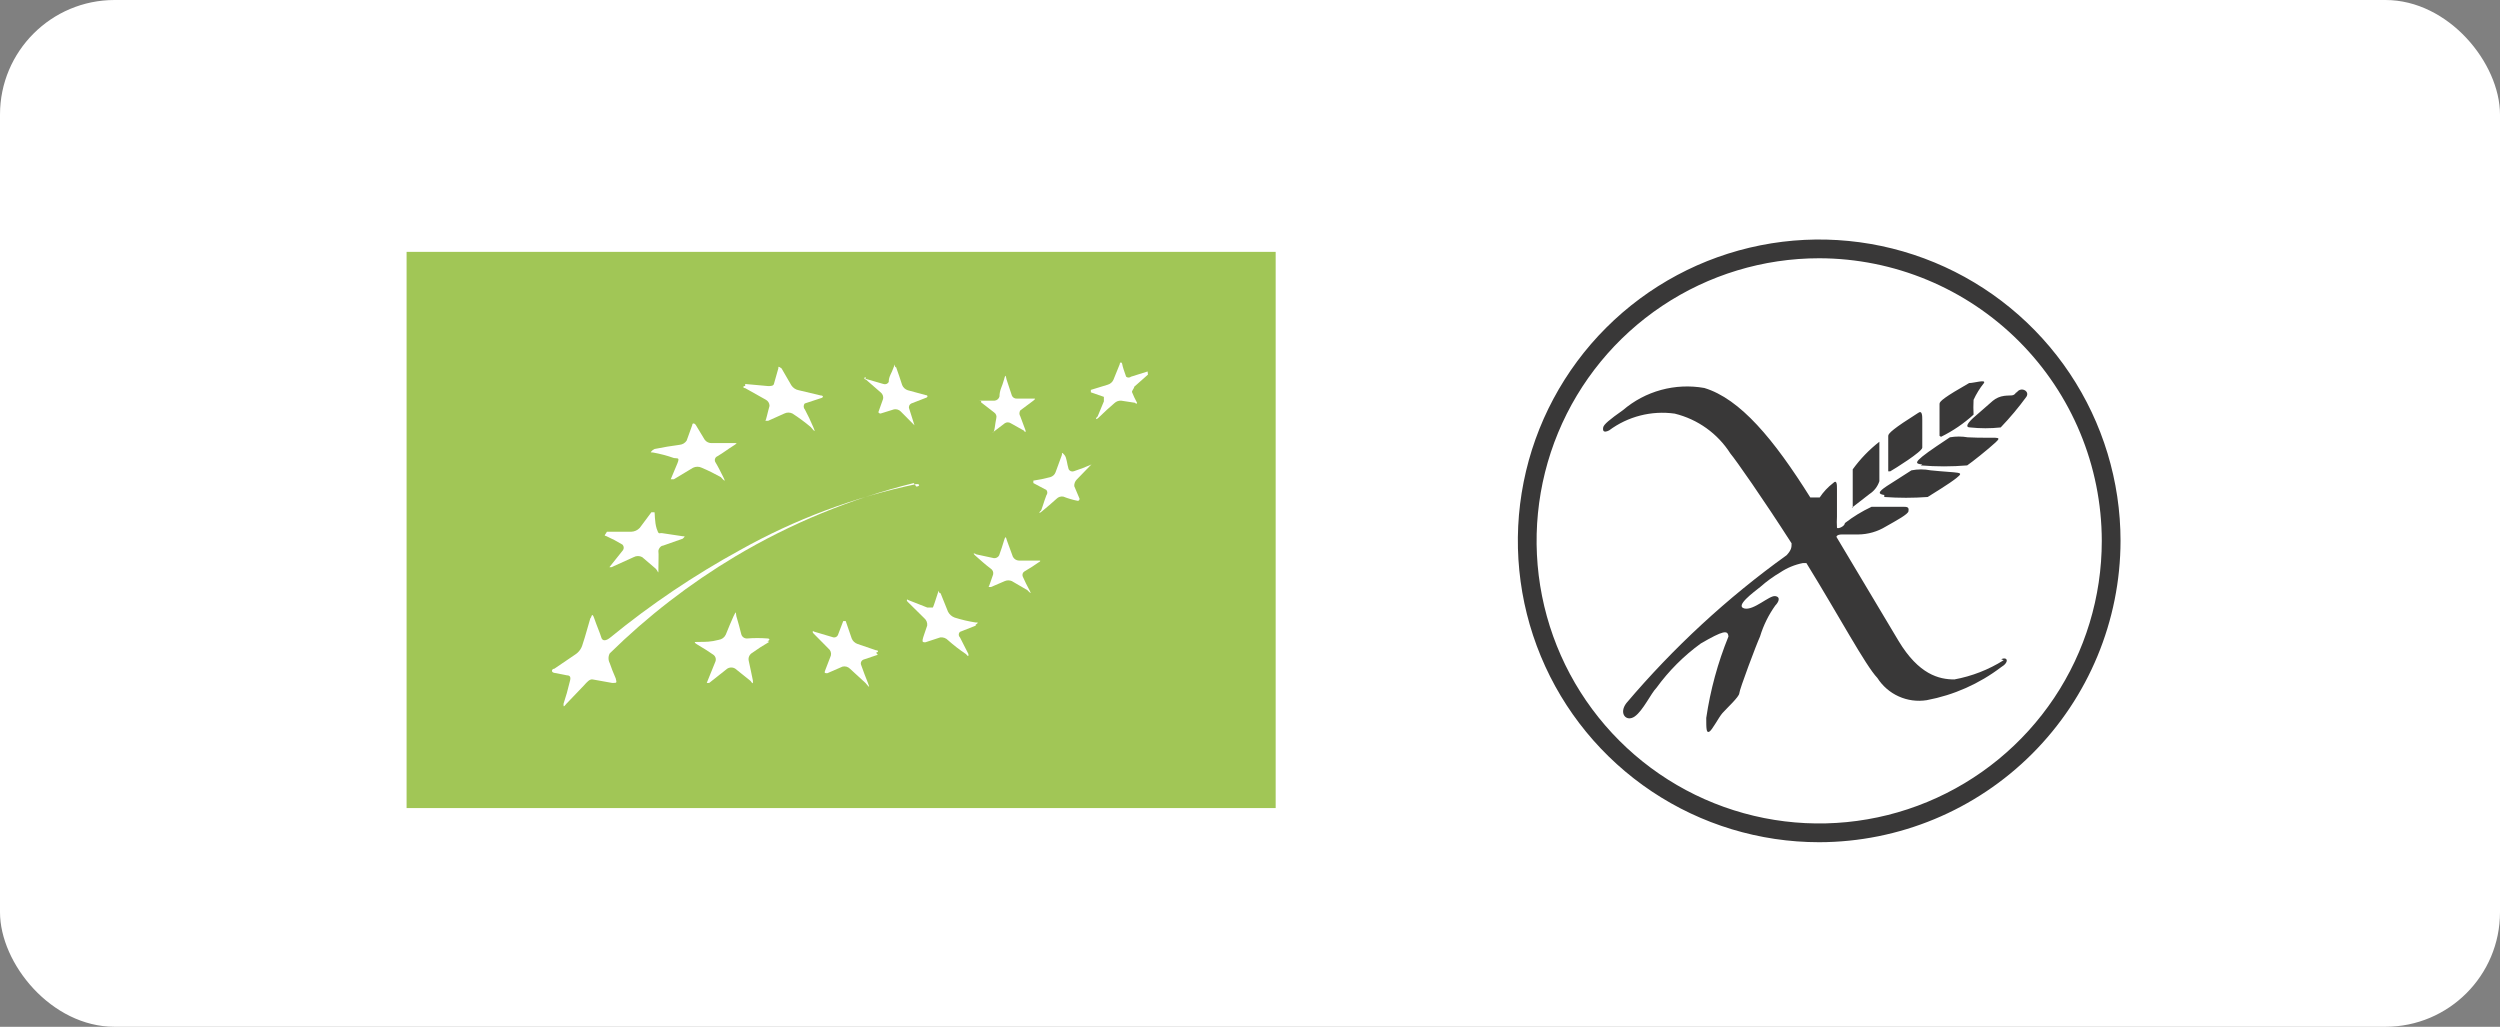 <svg width="112" height="46" viewBox="0 0 112 46" fill="none" xmlns="http://www.w3.org/2000/svg">
<rect x="0" y="0" width="112" height="46" fill="#808080" stroke="none"/>
<rect width="112" height="46" rx="5.134" fill="white"/>
<g clip-path="url(#clip0)">
<rect x="18.215" y="11.284" width="38.935" height="24.918" fill="#A1C656"/>
<path d="M33.384 17.203L34.411 17.296C34.538 17.296 34.664 17.296 34.68 17.171L34.87 16.502C34.87 16.408 34.87 16.408 35.012 16.502L35.454 17.265C35.492 17.321 35.54 17.37 35.597 17.407C35.654 17.445 35.719 17.471 35.786 17.483L36.766 17.716C36.892 17.716 36.908 17.81 36.766 17.841L36.055 18.075C36.022 18.111 36.005 18.158 36.005 18.207C36.005 18.256 36.022 18.303 36.055 18.339C36.213 18.635 36.292 18.807 36.434 19.134C36.576 19.461 36.434 19.258 36.323 19.134C36.063 18.914 35.788 18.711 35.502 18.526C35.445 18.498 35.383 18.483 35.32 18.483C35.257 18.483 35.194 18.498 35.138 18.526L34.411 18.853C34.316 18.853 34.253 18.853 34.285 18.853C34.317 18.853 34.396 18.448 34.475 18.184C34.475 18.126 34.459 18.069 34.428 18.019C34.397 17.97 34.353 17.929 34.301 17.903L33.384 17.389C33.274 17.389 33.274 17.28 33.384 17.296" fill="white"/>
<path d="M29.323 20.115C29.829 20.021 29.971 19.99 30.445 19.928C30.509 19.922 30.57 19.902 30.625 19.87C30.679 19.837 30.726 19.793 30.761 19.741L31.014 19.04C31.014 18.947 31.109 18.947 31.172 19.04L31.567 19.694C31.603 19.747 31.653 19.789 31.712 19.816C31.77 19.844 31.835 19.855 31.899 19.85H32.895C33.021 19.85 33.037 19.85 32.895 19.943C32.547 20.161 32.452 20.255 32.136 20.442C32.113 20.452 32.092 20.466 32.075 20.484C32.058 20.502 32.044 20.523 32.036 20.547C32.027 20.57 32.023 20.595 32.024 20.619C32.025 20.644 32.031 20.668 32.041 20.691C32.199 20.956 32.262 21.096 32.404 21.376C32.547 21.657 32.405 21.501 32.294 21.376C32.018 21.221 31.733 21.08 31.441 20.956C31.379 20.925 31.312 20.91 31.243 20.91C31.175 20.91 31.107 20.925 31.046 20.956L30.192 21.47C30.066 21.47 30.003 21.47 30.05 21.47C30.192 21.111 30.24 21.034 30.35 20.753C30.461 20.473 30.35 20.551 30.192 20.52C29.884 20.411 29.567 20.328 29.244 20.27C29.118 20.27 29.134 20.27 29.244 20.161" fill="white"/>
<path d="M27.19 23.822C27.648 23.822 27.854 23.822 28.28 23.822C28.352 23.819 28.422 23.803 28.487 23.774C28.552 23.744 28.611 23.702 28.66 23.65L29.181 22.95C29.181 22.95 29.307 22.95 29.323 22.95C29.339 22.95 29.323 23.386 29.418 23.681C29.513 23.977 29.529 23.868 29.655 23.884L30.587 24.024C30.698 24.024 30.698 24.024 30.587 24.133L29.702 24.445C29.592 24.445 29.481 24.616 29.497 24.709C29.513 24.803 29.497 25.161 29.497 25.472C29.497 25.784 29.497 25.597 29.37 25.472L28.77 24.959C28.712 24.927 28.647 24.911 28.58 24.911C28.514 24.911 28.449 24.927 28.391 24.959L27.395 25.41C27.269 25.41 27.222 25.41 27.301 25.41L27.885 24.678C27.922 24.64 27.942 24.59 27.942 24.538C27.942 24.486 27.922 24.436 27.885 24.398C27.646 24.253 27.398 24.123 27.143 24.009C27.032 24.009 27.143 23.915 27.143 23.899" fill="white"/>
<path d="M34.459 28.758C34.192 28.912 33.934 29.078 33.684 29.257C33.629 29.293 33.585 29.345 33.559 29.406C33.534 29.467 33.528 29.535 33.542 29.599C33.621 29.942 33.653 30.129 33.732 30.503C33.732 30.627 33.732 30.658 33.621 30.503L32.942 29.958C32.888 29.923 32.825 29.904 32.76 29.904C32.696 29.904 32.632 29.923 32.578 29.958L31.772 30.596C31.662 30.596 31.614 30.596 31.662 30.596L32.041 29.662C32.068 29.607 32.075 29.544 32.061 29.484C32.047 29.425 32.012 29.372 31.962 29.335C31.693 29.148 31.535 29.054 31.251 28.883C30.967 28.712 31.251 28.774 31.251 28.758C31.646 28.758 31.836 28.758 32.199 28.665C32.267 28.655 32.332 28.629 32.388 28.588C32.443 28.547 32.486 28.493 32.515 28.431C32.657 28.089 32.721 27.917 32.863 27.606C33.005 27.294 32.958 27.497 32.989 27.606C33.084 27.933 33.131 28.089 33.21 28.416C33.225 28.473 33.261 28.524 33.31 28.558C33.359 28.592 33.419 28.608 33.479 28.603C33.779 28.579 34.08 28.579 34.38 28.603C34.49 28.603 34.506 28.68 34.38 28.727" fill="white"/>
<path d="M39.326 29.334L38.678 29.552C38.655 29.562 38.634 29.577 38.617 29.595C38.6 29.613 38.586 29.634 38.577 29.657C38.569 29.681 38.564 29.705 38.565 29.73C38.566 29.755 38.572 29.779 38.583 29.802C38.694 30.113 38.757 30.284 38.883 30.596C39.01 30.907 38.883 30.72 38.773 30.596L38.077 29.957C38.035 29.915 37.982 29.884 37.924 29.867C37.866 29.851 37.804 29.85 37.745 29.864L37.066 30.16C36.971 30.16 36.924 30.16 36.955 30.066L37.224 29.366C37.237 29.309 37.234 29.249 37.214 29.194C37.194 29.139 37.16 29.09 37.113 29.054L36.45 28.384C36.355 28.291 36.45 28.244 36.45 28.291L37.287 28.54C37.31 28.55 37.335 28.556 37.36 28.557C37.385 28.558 37.41 28.554 37.433 28.546C37.457 28.537 37.478 28.524 37.497 28.507C37.515 28.49 37.53 28.469 37.54 28.447L37.777 27.824C37.777 27.824 37.777 27.824 37.888 27.824L38.156 28.602C38.179 28.661 38.215 28.714 38.262 28.757C38.308 28.8 38.364 28.832 38.425 28.852L39.246 29.132C39.357 29.132 39.373 29.21 39.246 29.241" fill="white"/>
<path d="M43.718 28.026L43.007 28.307C42.99 28.323 42.976 28.342 42.967 28.363C42.958 28.385 42.953 28.408 42.953 28.431C42.953 28.454 42.958 28.477 42.967 28.499C42.976 28.52 42.99 28.54 43.007 28.556L43.386 29.303C43.386 29.412 43.386 29.428 43.276 29.303C42.993 29.114 42.724 28.906 42.47 28.68C42.426 28.634 42.372 28.599 42.311 28.577C42.251 28.556 42.186 28.548 42.123 28.556L41.459 28.774C41.364 28.774 41.317 28.774 41.332 28.665C41.348 28.556 41.459 28.275 41.538 28.026C41.545 27.966 41.538 27.904 41.516 27.847C41.494 27.79 41.458 27.739 41.411 27.699L40.669 26.967C40.574 26.874 40.669 26.827 40.669 26.874L41.538 27.216C41.648 27.216 41.775 27.216 41.791 27.216C41.806 27.216 41.933 26.827 42.012 26.578C42.091 26.329 42.012 26.578 42.138 26.578L42.47 27.403C42.533 27.526 42.64 27.62 42.77 27.668C43.075 27.764 43.387 27.837 43.703 27.886C43.829 27.886 43.845 27.886 43.703 27.995" fill="white"/>
<path d="M46.578 25.161C46.309 25.348 46.167 25.441 45.899 25.597C45.859 25.62 45.829 25.656 45.815 25.699C45.8 25.742 45.802 25.789 45.82 25.831C45.93 26.08 45.994 26.204 46.12 26.438C46.246 26.672 46.12 26.531 46.025 26.438L45.33 26.033C45.28 26.012 45.226 26 45.172 26C45.117 26 45.064 26.012 45.014 26.033L44.398 26.298C44.303 26.298 44.271 26.298 44.287 26.298C44.303 26.298 44.413 25.955 44.492 25.737C44.504 25.687 44.499 25.635 44.48 25.587C44.46 25.54 44.425 25.5 44.382 25.472C44.113 25.27 43.987 25.145 43.734 24.927C43.481 24.709 43.734 24.818 43.734 24.834L44.524 25.005C44.572 25.01 44.62 25.001 44.662 24.979C44.705 24.957 44.739 24.922 44.761 24.881C44.856 24.616 44.903 24.476 44.982 24.211C45.061 23.946 45.077 24.117 45.109 24.211L45.377 24.943C45.403 24.992 45.441 25.034 45.488 25.064C45.535 25.095 45.59 25.112 45.646 25.114H46.515C46.626 25.114 46.642 25.114 46.515 25.223" fill="white"/>
<path d="M48.901 20.8L48.237 21.485C48.199 21.524 48.169 21.571 48.15 21.622C48.131 21.673 48.123 21.727 48.127 21.781L48.364 22.342C48.364 22.342 48.364 22.451 48.269 22.435C48.053 22.392 47.842 22.329 47.637 22.248C47.583 22.238 47.527 22.241 47.475 22.258C47.422 22.274 47.375 22.303 47.337 22.342C47.084 22.575 46.942 22.684 46.705 22.887C46.468 23.089 46.594 22.887 46.626 22.887C46.657 22.887 46.768 22.466 46.879 22.186C46.906 22.153 46.92 22.112 46.92 22.069C46.92 22.027 46.906 21.986 46.879 21.952L46.294 21.641C46.294 21.641 46.294 21.547 46.294 21.532C46.55 21.495 46.803 21.443 47.052 21.376C47.106 21.36 47.156 21.332 47.197 21.295C47.238 21.257 47.27 21.21 47.289 21.158L47.574 20.379C47.574 20.27 47.574 20.255 47.684 20.379C47.795 20.504 47.795 20.769 47.874 21.018C47.895 21.06 47.93 21.093 47.974 21.11C48.018 21.127 48.067 21.128 48.111 21.111C48.385 21.021 48.654 20.917 48.917 20.8C49.027 20.8 49.043 20.8 48.917 20.8" fill="white"/>
<path d="M43.86 17.95H44.556C44.608 17.945 44.657 17.925 44.696 17.891C44.736 17.858 44.764 17.813 44.777 17.763C44.777 17.467 44.903 17.311 44.982 17C45.061 16.689 45.061 16.891 45.093 17L45.33 17.716C45.347 17.76 45.377 17.797 45.417 17.822C45.457 17.848 45.504 17.86 45.551 17.857H46.294C46.389 17.857 46.404 17.857 46.294 17.95L45.709 18.386C45.684 18.426 45.67 18.471 45.67 18.518C45.67 18.565 45.684 18.611 45.709 18.651L45.946 19.289C45.946 19.367 45.946 19.398 45.867 19.289L45.283 18.962C45.243 18.936 45.196 18.921 45.148 18.921C45.1 18.921 45.053 18.936 45.014 18.962L44.461 19.383C44.461 19.383 44.35 19.383 44.461 19.383C44.572 19.383 44.572 18.993 44.635 18.729C44.647 18.683 44.644 18.634 44.627 18.59C44.61 18.545 44.58 18.507 44.54 18.48L43.955 18.028C43.955 18.028 43.955 17.919 43.955 17.934" fill="white"/>
<path d="M38.772 16.969L39.578 17.203C39.623 17.219 39.671 17.218 39.715 17.201C39.759 17.184 39.795 17.151 39.815 17.109C39.815 16.86 39.942 16.735 40.036 16.455C40.131 16.175 40.036 16.455 40.147 16.455C40.258 16.782 40.321 16.938 40.416 17.249C40.438 17.304 40.472 17.353 40.516 17.394C40.56 17.434 40.612 17.464 40.669 17.483L41.474 17.701C41.569 17.701 41.585 17.794 41.474 17.825L40.827 18.075C40.784 18.095 40.751 18.13 40.733 18.173C40.716 18.216 40.715 18.265 40.732 18.308L40.969 19.056C40.969 19.149 40.969 19.165 40.969 19.056L40.352 18.433C40.314 18.394 40.267 18.365 40.214 18.349C40.162 18.332 40.106 18.329 40.052 18.339L39.452 18.526C39.452 18.526 39.341 18.526 39.357 18.448L39.562 17.872C39.573 17.821 39.57 17.769 39.553 17.72C39.536 17.67 39.507 17.626 39.468 17.592L38.788 17C38.693 17 38.709 16.875 38.788 16.907" fill="white"/>
<path d="M51.429 16.782L50.813 17.327C50.813 17.405 50.687 17.514 50.718 17.576C50.782 17.736 50.856 17.892 50.939 18.044C50.939 18.044 50.94 18.137 50.845 18.044L50.228 17.95C50.173 17.947 50.118 17.954 50.067 17.973C50.015 17.992 49.968 18.021 49.928 18.059C49.66 18.293 49.517 18.417 49.264 18.666C49.012 18.916 49.122 18.666 49.17 18.666L49.454 17.981C49.454 17.888 49.454 17.794 49.454 17.779L48.87 17.576C48.87 17.576 48.87 17.498 48.87 17.467L49.628 17.234C49.684 17.218 49.735 17.19 49.779 17.152C49.823 17.115 49.858 17.068 49.881 17.016L50.165 16.315C50.165 16.221 50.26 16.206 50.276 16.315C50.292 16.424 50.371 16.657 50.45 16.875C50.481 16.901 50.52 16.915 50.56 16.915C50.6 16.915 50.64 16.901 50.671 16.875L51.413 16.642C51.413 16.642 51.508 16.642 51.413 16.642" fill="white"/>
<path d="M41.048 21.797C41.206 21.797 41.237 21.672 41.048 21.688C38.275 22.268 35.61 23.266 33.147 24.647C31.096 25.771 29.154 27.079 27.348 28.556C27.143 28.727 26.985 28.727 26.937 28.556C26.89 28.385 26.732 28.026 26.621 27.699C26.51 27.372 26.495 27.699 26.447 27.699C26.305 28.167 26.242 28.447 26.1 28.867C26.049 29.061 25.925 29.229 25.752 29.335L24.835 29.958C24.725 29.958 24.662 30.113 24.835 30.145L25.389 30.253C25.626 30.253 25.547 30.456 25.515 30.581C25.42 30.97 25.373 31.141 25.246 31.53C25.246 31.671 25.247 31.686 25.373 31.53L26.163 30.705C26.289 30.565 26.416 30.409 26.558 30.44L27.427 30.596C27.648 30.596 27.632 30.596 27.585 30.394C27.411 29.989 27.443 30.051 27.316 29.708C27.28 29.641 27.262 29.566 27.262 29.49C27.262 29.414 27.28 29.34 27.316 29.272C29.009 27.608 30.897 26.149 32.942 24.927C35.426 23.447 38.121 22.339 40.937 21.641" fill="white"/>
</g>
<g clip-path="url(#clip1)">
<path d="M81.5 11.57C78.996 11.57 76.548 12.313 74.466 13.704C72.384 15.095 70.762 17.072 69.803 19.386C68.845 21.699 68.594 24.245 69.083 26.701C69.572 29.157 70.777 31.412 72.548 33.183C74.318 34.954 76.574 36.159 79.03 36.648C81.486 37.136 84.031 36.886 86.345 35.927C88.658 34.969 90.636 33.346 92.027 31.265C93.418 29.183 94.16 26.735 94.16 24.231C94.155 20.875 92.819 17.658 90.446 15.285C88.073 12.912 84.856 11.576 81.5 11.57ZM81.5 37.731C78.83 37.731 76.22 36.939 74 35.456C71.78 33.972 70.049 31.864 69.028 29.397C68.006 26.93 67.738 24.216 68.259 21.597C68.78 18.978 70.066 16.573 71.954 14.685C73.842 12.797 76.248 11.511 78.866 10.99C81.485 10.469 84.199 10.736 86.666 11.758C89.133 12.78 91.241 14.51 92.725 16.73C94.208 18.951 95 21.561 95 24.231C94.994 27.809 93.57 31.24 91.04 33.77C88.509 36.301 85.079 37.725 81.5 37.731Z" fill="#393838"/>
<path d="M86.957 19.569C87.488 19.308 87.979 18.974 88.416 18.575C88.404 18.354 88.404 18.133 88.416 17.912C88.54 17.644 88.695 17.391 88.88 17.161C88.99 16.984 88.438 17.161 88.217 17.161C87.134 17.779 86.891 17.978 86.891 18.088C86.891 18.199 86.891 18.884 86.891 19.105C86.891 19.326 86.891 19.591 86.891 19.525L86.957 19.569ZM84.682 21.116C84.88 21.005 86.118 20.232 86.118 20.055C86.118 19.878 86.118 19.061 86.118 18.84C86.118 18.619 86.118 18.354 85.919 18.508C84.836 19.193 84.593 19.414 84.593 19.525C84.593 19.635 84.593 20.408 84.593 20.651C84.593 20.895 84.593 21.182 84.593 21.116H84.682ZM90.338 17.558C90.206 17.779 90.117 17.691 89.786 17.735C89.599 17.759 89.423 17.836 89.278 17.956L88.394 18.729C88.062 19.039 88.084 19.149 88.261 19.149C88.716 19.198 89.175 19.198 89.631 19.149C90.044 18.718 90.428 18.261 90.78 17.779C90.957 17.514 90.515 17.293 90.338 17.602V17.558ZM86.052 20.85C86.743 20.908 87.438 20.908 88.129 20.85C88.327 20.718 89.079 20.121 89.41 19.812C89.741 19.503 89.41 19.657 88.151 19.591C87.888 19.546 87.619 19.546 87.355 19.591C87.156 19.724 86.383 20.232 86.118 20.453C85.853 20.674 85.764 20.784 86.118 20.806L86.052 20.85ZM84.416 22.265C85.064 22.313 85.714 22.313 86.361 22.265C86.56 22.132 87.311 21.69 87.664 21.403C88.018 21.116 87.797 21.204 86.494 21.071C86.209 21.015 85.916 21.015 85.632 21.071L84.527 21.778C84.129 22.044 84.129 22.132 84.416 22.176V22.265ZM82.958 22.75L83.754 22.132C83.963 21.997 84.119 21.794 84.196 21.558V20.121C84.196 19.856 84.196 19.701 84.196 19.79C83.741 20.144 83.34 20.56 83.002 21.027C83.002 21.182 83.002 21.955 83.002 22.242C83.002 22.53 83.002 22.817 83.002 22.75H82.958ZM89.764 29.578C89.089 30.003 88.339 30.295 87.554 30.439C86.869 30.439 85.963 30.219 85.057 28.716L82.273 24.054C82.273 24.054 82.273 23.944 82.516 23.944C82.759 23.944 82.826 23.944 83.245 23.944C83.682 23.94 84.11 23.818 84.483 23.59C84.991 23.303 85.477 23.038 85.499 22.905C85.521 22.773 85.499 22.706 85.323 22.706H83.842C83.419 22.905 83.019 23.149 82.649 23.436C82.649 23.59 82.296 23.723 82.296 23.634C82.286 23.473 82.286 23.31 82.296 23.148C82.296 22.596 82.296 22.53 82.296 22.463C82.296 22.397 82.296 22.11 82.296 21.911C82.296 21.712 82.296 21.469 82.119 21.646C81.886 21.825 81.684 22.042 81.522 22.287C81.522 22.287 81.279 22.287 81.102 22.287C79.467 19.679 77.965 17.868 76.352 17.381C75.708 17.267 75.048 17.297 74.417 17.469C73.787 17.641 73.203 17.951 72.706 18.376C72.11 18.796 71.845 19.017 71.823 19.149C71.8 19.282 71.823 19.414 72.088 19.282C72.93 18.655 73.986 18.385 75.026 18.53C76.058 18.782 76.953 19.423 77.523 20.32C77.766 20.607 78.959 22.309 80.263 24.341C80.263 24.518 80.263 24.629 80.042 24.872C77.386 26.78 74.975 29.006 72.861 31.5C72.507 31.964 72.861 32.362 73.237 32.097C73.612 31.831 73.966 31.058 74.209 30.815C74.763 30.052 75.434 29.381 76.197 28.827C77.192 28.252 77.412 28.208 77.434 28.517C76.958 29.688 76.624 30.912 76.44 32.163C76.44 32.627 76.44 32.848 76.573 32.782C76.706 32.715 76.993 32.141 77.169 31.942C77.346 31.743 77.921 31.213 77.921 31.058C77.921 30.904 78.694 28.849 78.849 28.517C78.999 28.019 79.231 27.549 79.534 27.125C79.666 26.993 79.799 26.75 79.534 26.706C79.269 26.661 78.561 27.368 78.142 27.258C77.722 27.147 78.539 26.551 78.871 26.286C79.144 26.044 79.44 25.83 79.754 25.645C80.062 25.439 80.407 25.296 80.771 25.225H80.926C82.384 27.589 83.577 29.821 84.107 30.373C84.339 30.736 84.671 31.024 85.064 31.2C85.456 31.377 85.891 31.435 86.317 31.368C87.529 31.141 88.671 30.634 89.653 29.887C90.029 29.666 89.94 29.401 89.653 29.534" fill="#393838"/>
</g>
<defs>
<clipPath id="clip0">
<rect width="38.935" height="24.918" fill="white" transform="translate(18.215 11.284)"/>
</clipPath>
<clipPath id="clip1">
<rect width="27" height="27" fill="white" transform="translate(68 10.731)"/>
</clipPath>
</defs>
</svg>
